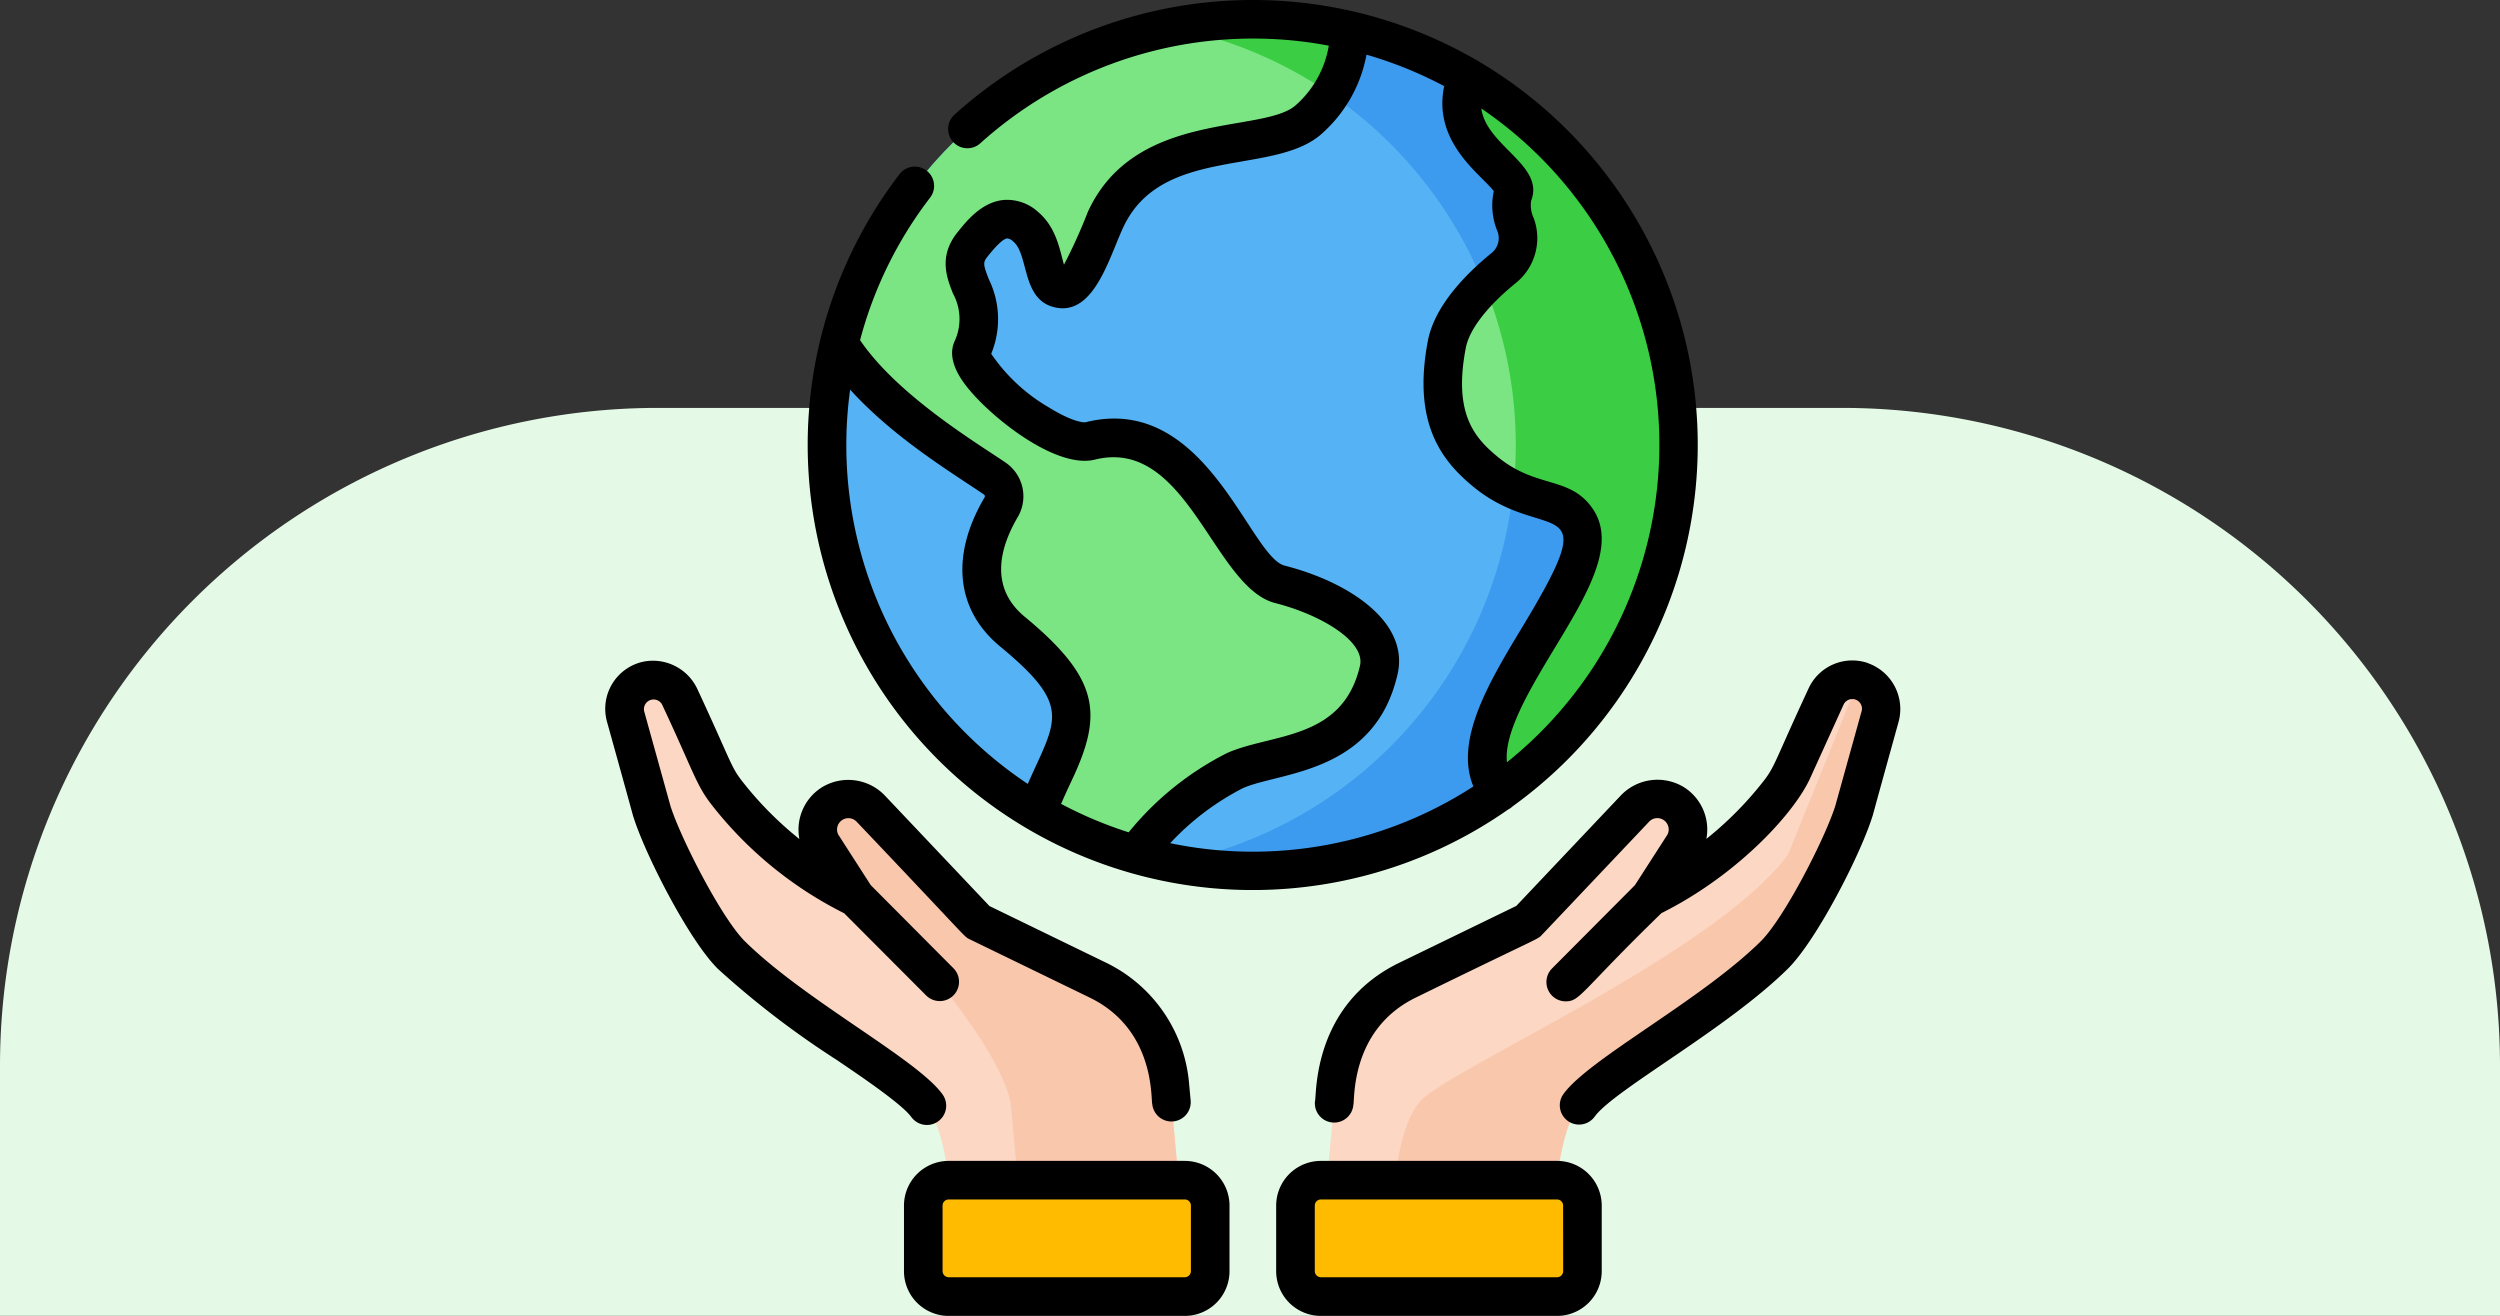<svg xmlns="http://www.w3.org/2000/svg" width="190" height="100.001" viewBox="0 0 190 100.001">
  <rect x="0" y="0" width="190" height="100.001" fill="#333333" stroke="none"/>
  <g id="Group_100035" data-name="Group 100035" transform="translate(-180.5 -1293.999)">
    <path id="Rectangle_35408" data-name="Rectangle 35408" d="M50,0h90a50,50,0,0,1,50,50V69a0,0,0,0,1,0,0H0a0,0,0,0,1,0,0V50A50,50,0,0,1,50,0Z" transform="translate(180.5 1325)" fill="#e4fae6"/>
    <g id="guardar" transform="translate(226.501 1293.998)">
      <path id="Path_151059" data-name="Path 151059" d="M32.395,307.936H50.1L48.937,295.25a9.736,9.736,0,0,0-5.441-7.866l-9.139-4.44-8.124-8.585a2.373,2.373,0,0,0-2.948-.4,2.327,2.327,0,0,0-.811,3.087l2.6,4.041-1.364-.665a21.38,21.38,0,0,1-10.1-10.374l-1.91-4.2a2.2,2.2,0,0,0-4.118,1.5l2.009,7.23c.848,2.674,4.044,8.936,6.041,10.905,4.366,4.307,12.26,8.6,14.55,11.072,2.457,2.657,2.209,11.388,2.209,11.388Zm0,0" transform="translate(-6.04 -212.884)" fill="#fcd7c3"/>
      <path id="Path_151060" data-name="Path 151060" d="M109.439,332.574A9.736,9.736,0,0,0,104,324.708l-9.139-4.44-8.124-8.585a2.373,2.373,0,0,0-2.948-.4,2.327,2.327,0,0,0-.811,3.087l2.6,4.041,6.2,6.3s5.294,6.268,5.607,9.661l1,10.891h12.222Zm0,0" transform="translate(-66.542 -250.208)" fill="#f9c7ac"/>
      <path id="Path_151061" data-name="Path 151061" d="M125.664,459.234H143.6a1.931,1.931,0,0,1,1.931,1.931v4.979a1.931,1.931,0,0,1-1.931,1.931H125.664a1.931,1.931,0,0,1-1.93-1.931v-4.979A1.931,1.931,0,0,1,125.664,459.234Zm0,0" transform="translate(-99.568 -369.539)" fill="#fb0"/>
      <path id="Path_151062" data-name="Path 151062" d="M296.021,307.936H278.312l1.167-12.686a9.736,9.736,0,0,1,5.441-7.866l9.139-4.44,8.124-8.585a2.373,2.373,0,0,1,2.948-.4,2.327,2.327,0,0,1,.811,3.087l-2.6,4.041,1.363-.665a21.381,21.381,0,0,0,10.1-10.374l1.91-4.2a2.2,2.2,0,0,1,4.118,1.5l-2.009,7.23c-.848,2.674-4.044,8.936-6.041,10.905-4.366,4.307-12.26,8.6-14.55,11.072-2.457,2.657-2.209,11.388-2.209,11.388Zm0,0" transform="translate(-223.955 -212.884)" fill="#fcd7c3"/>
      <path id="Path_151063" data-name="Path 151063" d="M341.449,264.832l-5.357,13.234c-5.476,7.431-25.62,16.229-27.91,18.705-2.457,2.657-2.21,11.388-2.21,11.388h12.3s-.248-8.731,2.21-11.388c2.29-2.476,10.184-6.766,14.55-11.072,2-1.97,5.193-8.231,6.041-10.905l2.009-7.23a2.2,2.2,0,0,0-1.635-2.731Zm0,0" transform="translate(-246.207 -213.106)" fill="#f9c7ac"/>
      <path id="Path_151064" data-name="Path 151064" d="M288.445,459.234H270.506a1.931,1.931,0,0,0-1.931,1.931v4.979a1.931,1.931,0,0,0,1.931,1.931h17.939a1.931,1.931,0,0,0,1.93-1.931v-4.979A1.931,1.931,0,0,0,288.445,459.234Zm0,0" transform="translate(-216.119 -369.539)" fill="#fb0"/>
      <path id="Path_151065" data-name="Path 151065" d="M125.872,8.332a32.364,32.364,0,1,0,24.272,38.8,32.364,32.364,0,0,0-24.272-38.8Zm0,0" transform="translate(-69.392 -6.033)" fill="#55b2f4"/>
      <path id="Path_151066" data-name="Path 151066" d="M233.62,8.337a32.251,32.251,0,0,0-13.48-.23c.365.071.729.146,1.095.23a32.368,32.368,0,0,1-1.05,63.3,32.362,32.362,0,0,0,13.435-63.3Zm0,0" transform="translate(-177.145 -6.038)" fill="#3c9aef"/>
      <path id="Path_151067" data-name="Path 151067" d="M124.535,50.455c-3.735-.952-6.257-12.923-14.408-10.9-2.608.647-9.726-5.264-8.977-6.959,1.818-4.115-1.905-5.55.027-7.97,1.051-1.315,2.354-2.769,4.048-1.336s1.07,4.411,2.587,4.7,2.551-3.233,3.461-5.223c3.278-7.166,12.52-4.842,15.529-7.7,2.287-2.176,3.22-4.81,2.851-6.746a32.361,32.361,0,0,0-38.6,23.843c2.895,4.773,9.636,8.771,11.809,10.255a1.634,1.634,0,0,1,.492,2.179c-1.239,2.1-2.941,6.324.854,9.456,5.255,4.337,5.251,6.348,3.115,10.835-.54,1.134-.946,2.085-1.254,2.892A32.267,32.267,0,0,0,113.608,71a21.194,21.194,0,0,1,7.527-6.4c3.14-1.392,9.381-.983,10.914-7.636.728-3.161-3.778-5.56-7.513-6.512Zm0,0" transform="translate(-73.272 -6.038)" fill="#7ae582"/>
      <path id="Path_151068" data-name="Path 151068" d="M221.245,8.34a32.276,32.276,0,0,1,11.03,4.831,6.83,6.83,0,0,0,1.261-4.852,32.233,32.233,0,0,0-13.383-.209c.364.07.729.146,1.093.23Zm0,0" transform="translate(-177.154 -6.041)" fill="#3bcd43"/>
      <path id="Path_151069" data-name="Path 151069" d="M342.958,65.219A32.378,32.378,0,0,0,327.7,29.973c-2.012,5.1,4.16,7.2,3.506,8.881a3.532,3.532,0,0,0,.183,2.364,2.906,2.906,0,0,1-.879,3.258c-1.66,1.347-3.912,3.542-4.349,5.825-1.074,5.605.843,7.954,2.923,9.67,3.221,2.659,5.66,1.727,6.973,3.68,2.844,4.229-10.337,15.428-5.9,20.691a32.233,32.233,0,0,0,12.8-19.123Zm0,0" transform="translate(-262.21 -24.118)" fill="#7ae582"/>
      <path id="Path_151070" data-name="Path 151070" d="M348.9,65.219a32.378,32.378,0,0,0-15.259-35.246c-2.012,5.1,4.16,7.2,3.506,8.881a3.532,3.532,0,0,0,.183,2.364,2.906,2.906,0,0,1-.879,3.258c-.465.377-.976.822-1.481,1.316a32.185,32.185,0,0,1,2.2,15.543c2.166,1.014,3.828.823,4.832,2.316,2.843,4.229-10.337,15.428-5.9,20.692a32.235,32.235,0,0,0,12.8-19.124Zm0,0" transform="translate(-268.151 -24.118)" fill="#3bcd43"/>
      <path id="Path_151071" data-name="Path 151071" d="M132.3,61.288A33.845,33.845,0,0,0,129.682,4.64a1.375,1.375,0,0,0-.207-.119A33.873,33.873,0,0,0,89.923,8.685a1.465,1.465,0,1,0,1.958,2.178,30.966,30.966,0,0,1,26.455-7.392,7.73,7.73,0,0,1-2.461,4.479c-2.386,2.269-12.265.311-15.853,8.157a40.7,40.7,0,0,1-1.813,4.011c-.315-1.1-.572-2.824-1.957-4A3.5,3.5,0,0,0,93.61,15.2c-1.659.163-2.809,1.6-3.5,2.464-1.453,1.82-.806,3.455-.335,4.649a4.029,4.029,0,0,1,.112,3.645c-.673,1.524.725,3.187,1.184,3.733,1.883,2.24,6.608,5.954,9.487,5.241,7.027-1.747,9.017,9.706,13.7,10.9,3.5.893,6.873,2.92,6.448,4.765-1.309,5.682-6.7,5.127-10.081,6.625a22.974,22.974,0,0,0-7.5,6.035,30.882,30.882,0,0,1-5.134-2.162q.332-.774.734-1.622c2.448-5.139,2.287-7.815-3.5-12.6-2.776-2.291-1.817-5.389-.524-7.584a3.107,3.107,0,0,0-.928-4.131c-2.089-1.429-8.206-5.091-11.06-9.306a30.586,30.586,0,0,1,5.322-10.83,1.465,1.465,0,1,0-2.324-1.785A33.828,33.828,0,0,0,131.97,61.521a1.349,1.349,0,0,0,.331-.233Zm-.425-3.352c-.25-2.262,1.8-5.656,3.65-8.717,2.425-4.013,4.716-7.8,2.895-10.513-1.727-2.567-4.275-1.531-7.257-3.992-1.748-1.443-3.374-3.269-2.417-8.266.271-1.416,1.633-3.179,3.834-4.964a4.381,4.381,0,0,0,1.334-4.894,2.3,2.3,0,0,1-.2-1.334c1.051-2.7-3.4-4.151-3.787-7.011a30.912,30.912,0,0,1,1.945,49.692ZM81.953,29.606c3.34,3.7,7.926,6.44,10.165,7.972a.168.168,0,0,1,.056.225C89.567,42.23,90,46.361,93.358,49.134c5.558,4.588,4.239,5.574,2.1,10.445a30.924,30.924,0,0,1-13.5-29.973ZM106.28,64.083a20.075,20.075,0,0,1,5.531-4.185c2.792-1.237,10.006-1.078,11.749-8.647.913-3.963-3.651-7.005-8.579-8.262-2.686-.685-5.971-13.176-15.125-10.9-.185.043-1.09-.065-2.785-1.119a13.471,13.471,0,0,1-4.392-4.081,6.9,6.9,0,0,0-.175-5.652c-.448-1.133-.457-1.3-.1-1.742.264-.33,1.067-1.335,1.493-1.377a.807.807,0,0,1,.465.245c1.208,1.022.592,4.513,3.26,5.02,2.853.542,3.989-3.7,5.067-6.054,2.92-6.384,11.658-3.876,15.208-7.253A10.564,10.564,0,0,0,121.2,4.156a30.971,30.971,0,0,1,5.906,2.391c-.9,4.266,2.805,6.716,3.77,7.979a5.105,5.105,0,0,0,.28,3.059,1.449,1.449,0,0,1-.423,1.623c-1.936,1.57-4.352,4.005-4.866,6.689-1.2,6.274,1.06,9.12,3.429,11.077,5.508,4.546,10.225-.034,3.72,10.729-2.44,4.037-5.164,8.548-3.692,12.067a30.81,30.81,0,0,1-23.046,4.313Zm0,0" transform="translate(-63.348)"/>
      <path id="Path_151072" data-name="Path 151072" d="M23.241,291.7a1.465,1.465,0,1,0,2.375-1.715c-1.923-2.665-10.443-7.117-14.991-11.6-1.764-1.74-4.855-7.75-5.666-10.283l-2-7.2a.734.734,0,0,1,1.4-.433c2.332,4.973,2.532,5.987,3.7,7.494a29.548,29.548,0,0,0,10.1,8.279L24.4,282.5a1.465,1.465,0,0,0,2.077-2.066l-6.3-6.331L17.7,270.25a.863.863,0,0,1,1.428-.941c8.517,8.954,8.109,8.684,8.549,8.9l9.141,4.44c4.99,2.424,4.633,7.709,4.752,8.085a1.465,1.465,0,0,0,2.918-.269l-.129-1.4a11.265,11.265,0,0,0-6.261-9.05l-8.9-4.324-7.952-8.4a3.849,3.849,0,0,0-4.779-.626,3.8,3.8,0,0,0-1.714,3.935,26.523,26.523,0,0,1-4.381-4.438c-.841-1.083-.867-1.576-3.349-6.91a3.725,3.725,0,0,0-4.162-2.126,3.665,3.665,0,0,0-2.731,4.555c2.7,9.7,1.84,6.7,2.024,7.282.924,2.912,4.232,9.361,6.409,11.507a67.877,67.877,0,0,0,9.034,6.921c1.274.87,4.89,3.275,5.64,4.311Zm0,0" transform="translate(0 -206.831)"/>
      <path id="Path_151073" data-name="Path 151073" d="M318.146,257.2a3.657,3.657,0,0,0-4.5,1.955c-2.507,5.39-2.535,5.89-3.378,6.976a26.5,26.5,0,0,1-4.381,4.439,3.8,3.8,0,0,0-1.714-3.935,3.853,3.853,0,0,0-4.79.636l-7.941,8.392-8.9,4.324c-6.641,3.226-6.261,10.1-6.4,10.513a1.465,1.465,0,1,0,2.917.269c.118-.375-.241-5.718,4.758-8.146,9.566-4.683,9.219-4.386,9.564-4.751L301.5,269.3a.863.863,0,0,1,1.438.93l-2.481,3.856-6.3,6.331a1.467,1.467,0,0,0,1.039,2.5c1.112,0,1.158-.76,7.277-6.705,5.695-2.84,10.06-7.532,11.3-10.254l2.538-5.585a.734.734,0,0,1,1.353.568l-1.983,7.136c-.811,2.534-3.9,8.543-5.666,10.283-4.536,4.475-13.041,8.92-14.979,11.585a1.465,1.465,0,1,0,2.369,1.724c1.474-2.024,10.01-6.629,14.667-11.223,2.177-2.147,5.486-8.6,6.409-11.507.185-.586-.572,2.061,2-7.214a3.7,3.7,0,0,0-2.34-4.52Zm0,0" transform="translate(-222.204 -206.813)"/>
      <path id="Path_151074" data-name="Path 151074" d="M137.584,451.727H119.643a3.4,3.4,0,0,0-3.4,3.4v4.98a3.4,3.4,0,0,0,3.4,3.4h17.941a3.4,3.4,0,0,0,3.4-3.4v-4.98A3.4,3.4,0,0,0,137.584,451.727Zm.466,8.376a.467.467,0,0,1-.466.466H119.643a.467.467,0,0,1-.466-.466v-4.98a.467.467,0,0,1,.466-.466h17.941a.467.467,0,0,1,.466.466Zm0,0" transform="translate(-93.542 -363.498)"/>
      <path id="Path_151075" data-name="Path 151075" d="M282.447,451.727H264.5a3.4,3.4,0,0,0-3.4,3.4v4.98a3.4,3.4,0,0,0,3.4,3.4h17.942a3.4,3.4,0,0,0,3.4-3.4v-4.98A3.4,3.4,0,0,0,282.447,451.727Zm.465,8.376a.466.466,0,0,1-.465.466H264.5a.466.466,0,0,1-.465-.466v-4.98a.466.466,0,0,1,.465-.466h17.942a.466.466,0,0,1,.465.466Zm0,0" transform="translate(-210.112 -363.498)"/>
    </g>
  </g>
</svg>
